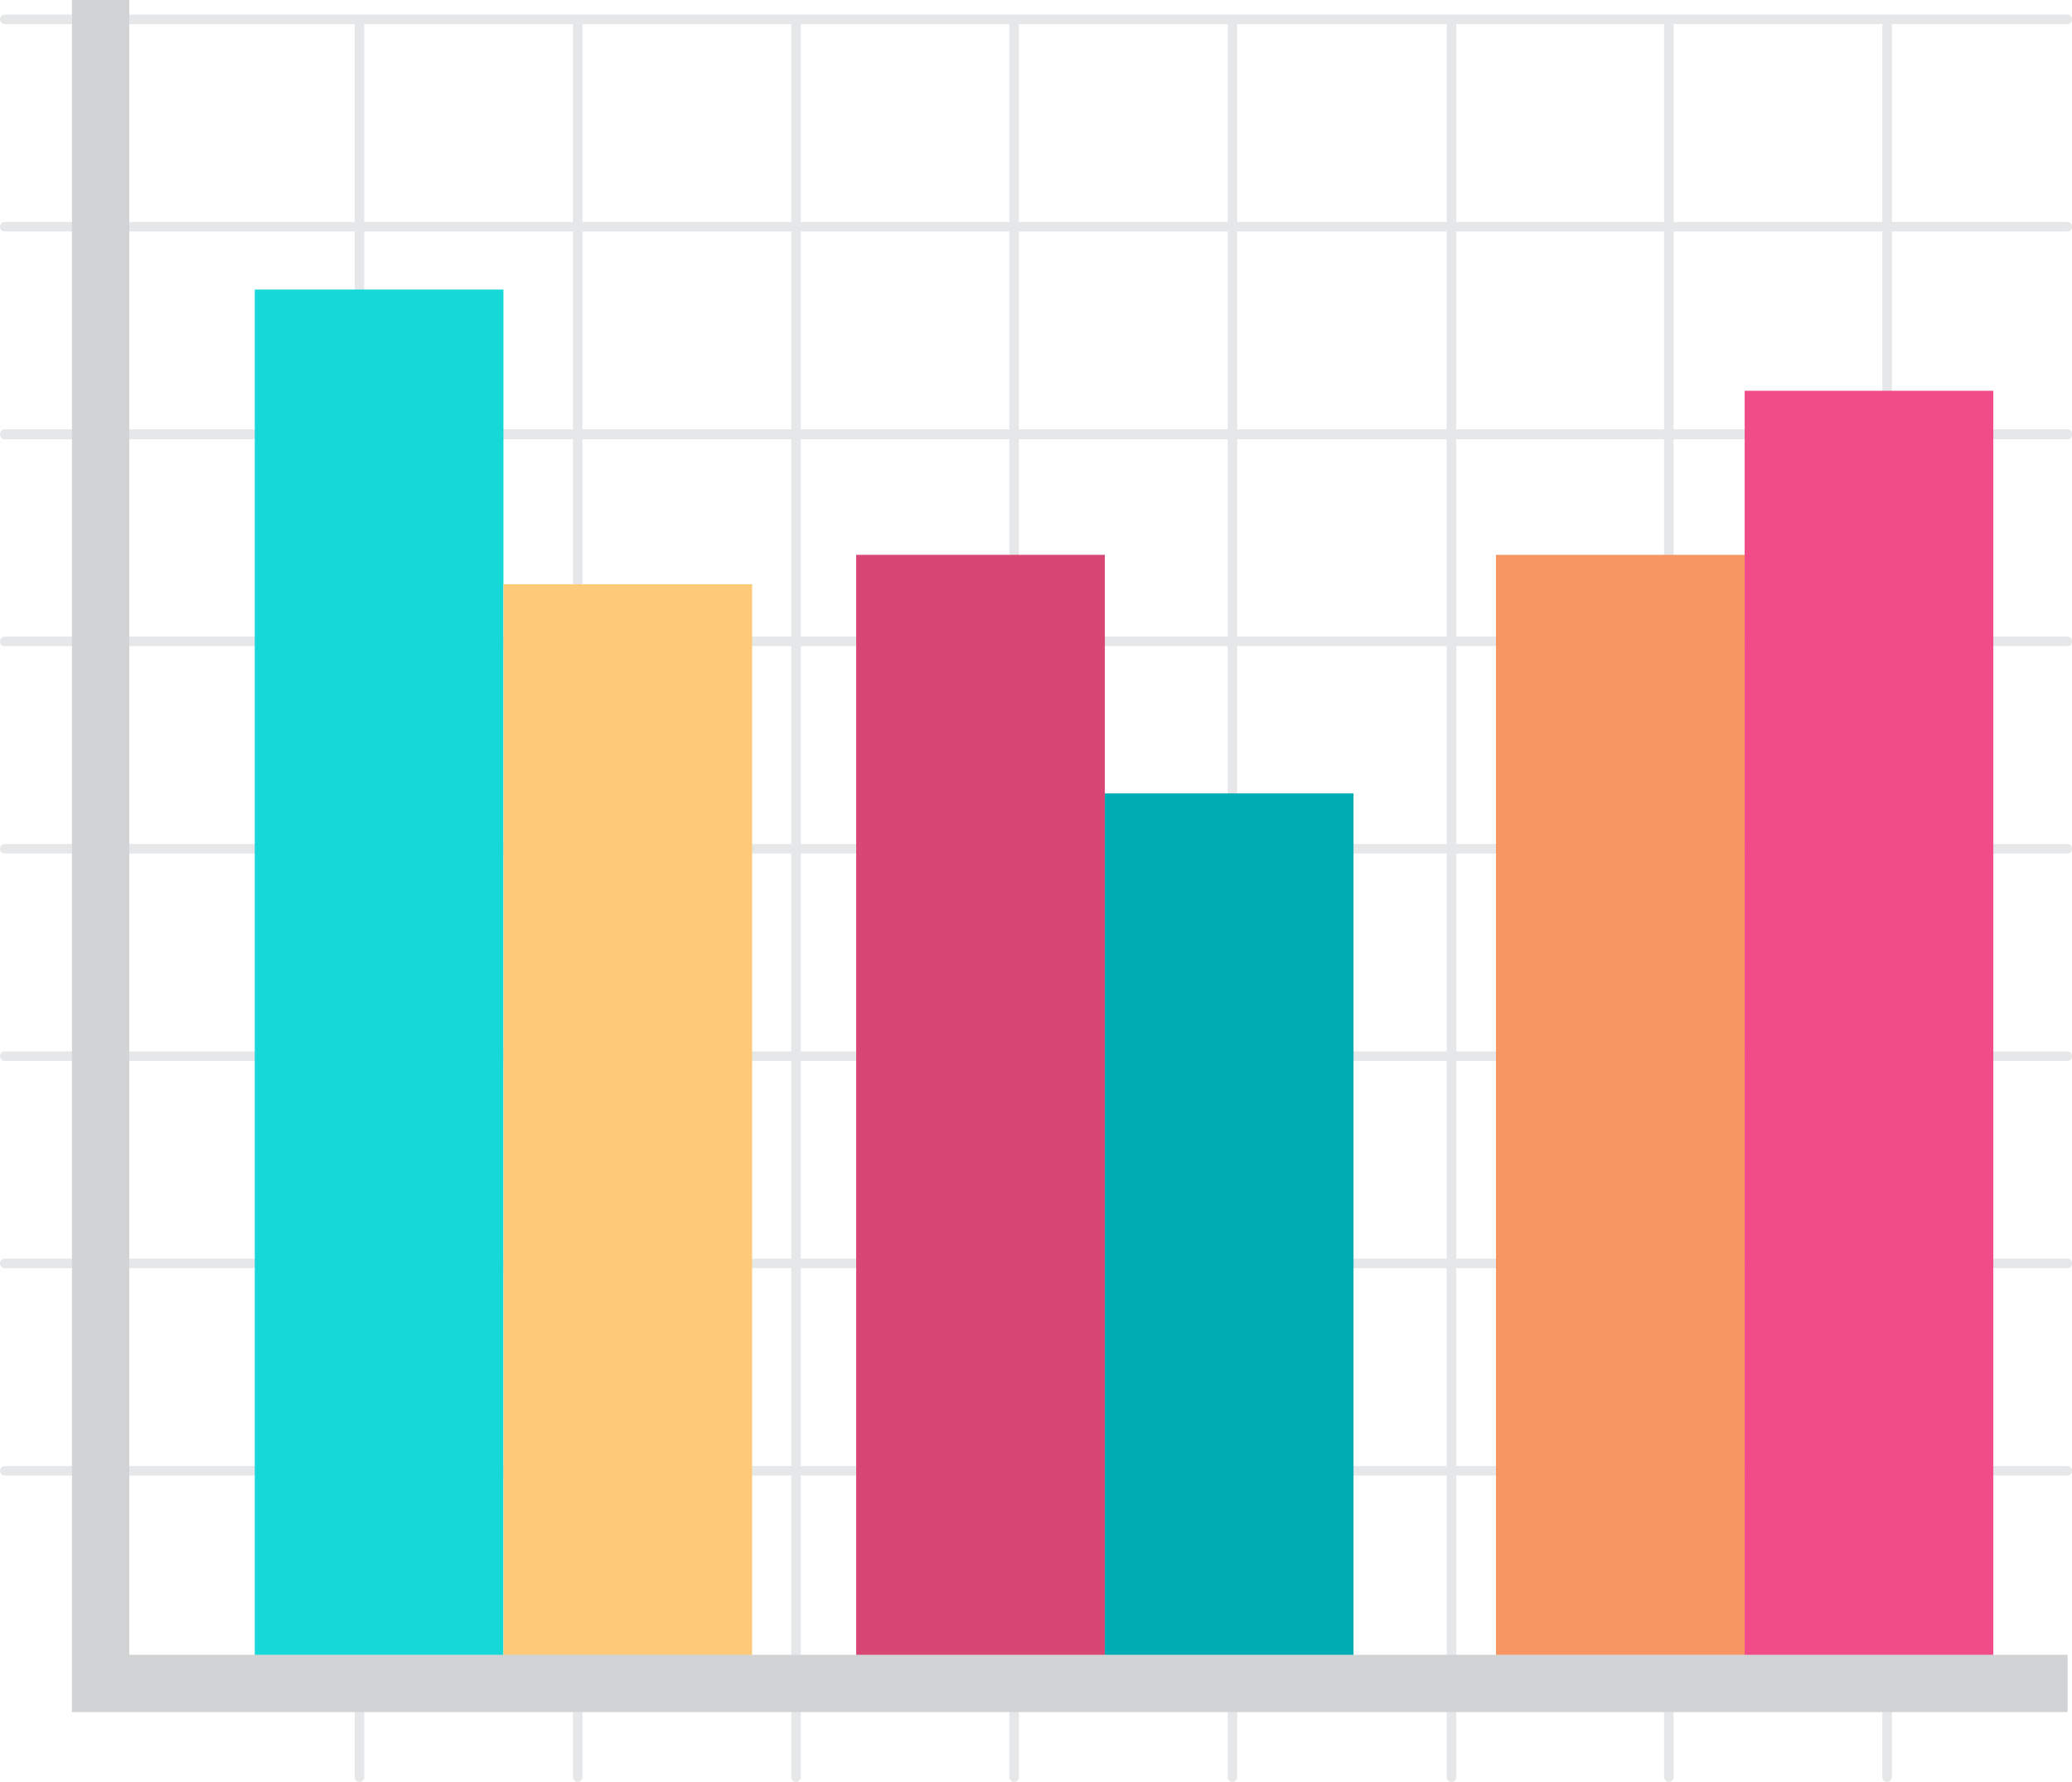 <svg xmlns="http://www.w3.org/2000/svg" viewBox="0 0 108.49 93.3"><defs><style>.cls-1{fill:#e6e7e8}</style></defs><g id="Layer_2" data-name="Layer 2"><g id="OBJECTS"><path class="cls-1" d="M108.24 1.26H.25a.25.25 0 0 1 0-.5h108a.25.25 0 0 1 0 .5zM108.24 12.12H.25a.25.25 0 0 1 0-.5h108a.25.25 0 0 1 0 .5zM108.24 23H.25a.25.25 0 0 1-.25-.27.25.25 0 0 1 .25-.25h108a.25.25 0 0 1 .25.25.25.25 0 0 1-.26.27zM108.24 33.83H.25a.25.25 0 0 1-.25-.25.25.25 0 0 1 .25-.25h108a.25.25 0 0 1 .25.25.25.25 0 0 1-.26.25zM108.24 44.69H.25a.25.25 0 0 1 0-.5h108a.25.25 0 1 1 0 .5zM108.24 55.55H.25A.25.25 0 0 1 0 55.3a.25.25 0 0 1 .25-.25h108a.25.25 0 0 1 .25.25.25.25 0 0 1-.26.25zM108.24 66.4H.25a.25.25 0 0 1-.25-.25.25.25 0 0 1 .25-.25h108a.25.25 0 0 1 .25.25.25.25 0 0 1-.26.25zM108.24 77.26H.25a.25.25 0 0 1 0-.5h108a.25.25 0 0 1 0 .5z"/><path class="cls-1" d="M18.82 93.3a.26.26 0 0 1-.25-.25V1.32a.25.25 0 0 1 .25-.25.25.25 0 0 1 .25.25v91.73a.25.25 0 0 1-.25.25zM30.25 93.3a.25.25 0 0 1-.25-.25V1.32a.25.25 0 0 1 .5 0v91.73a.25.25 0 0 1-.25.25zM41.68 93.3a.25.25 0 0 1-.25-.25V1.32a.25.25 0 0 1 .5 0v91.73a.25.25 0 0 1-.25.25zM53.1 93.3a.26.26 0 0 1-.25-.25V1.32a.25.25 0 0 1 .25-.25.25.25 0 0 1 .25.25v91.73a.25.25 0 0 1-.25.25zM64.53 93.3a.25.25 0 0 1-.25-.25V1.32a.25.25 0 1 1 .5 0v91.73a.25.25 0 0 1-.25.25zM76 93.3a.25.25 0 0 1-.25-.25V1.32a.25.25 0 1 1 .5 0v91.73a.25.25 0 0 1-.25.25zM87.38 93.3a.26.26 0 0 1-.25-.25V1.32a.25.25 0 0 1 .25-.25.25.25 0 0 1 .25.25v91.73a.25.25 0 0 1-.25.25zM98.81 93.3a.25.25 0 0 1-.25-.25V1.32a.25.25 0 1 1 .5 0v91.73a.25.25 0 0 1-.25.25z"/><path fill="#16d8d8" d="M13.34 15.16h13.02v72.98H13.34z"/><path fill="#feca7a" d="M26.36 30.59h13.02v57.55H26.36z"/><path fill="#d84774" d="M44.83 29.05h13.02v59.09H44.83z"/><path fill="#00acb3" d="M57.85 41.54h13.02v46.6H57.85z"/><path fill="#f79663" d="M78.33 29.05h13.02v59.09H78.33z"/><path fill="#f24c88" d="M91.35 20.46h13.02v67.68H91.35z"/><path fill="#d1d3d4" d="M108.26 89.64H3.77V0h3v86.64h101.49v3z"/></g></g></svg>
